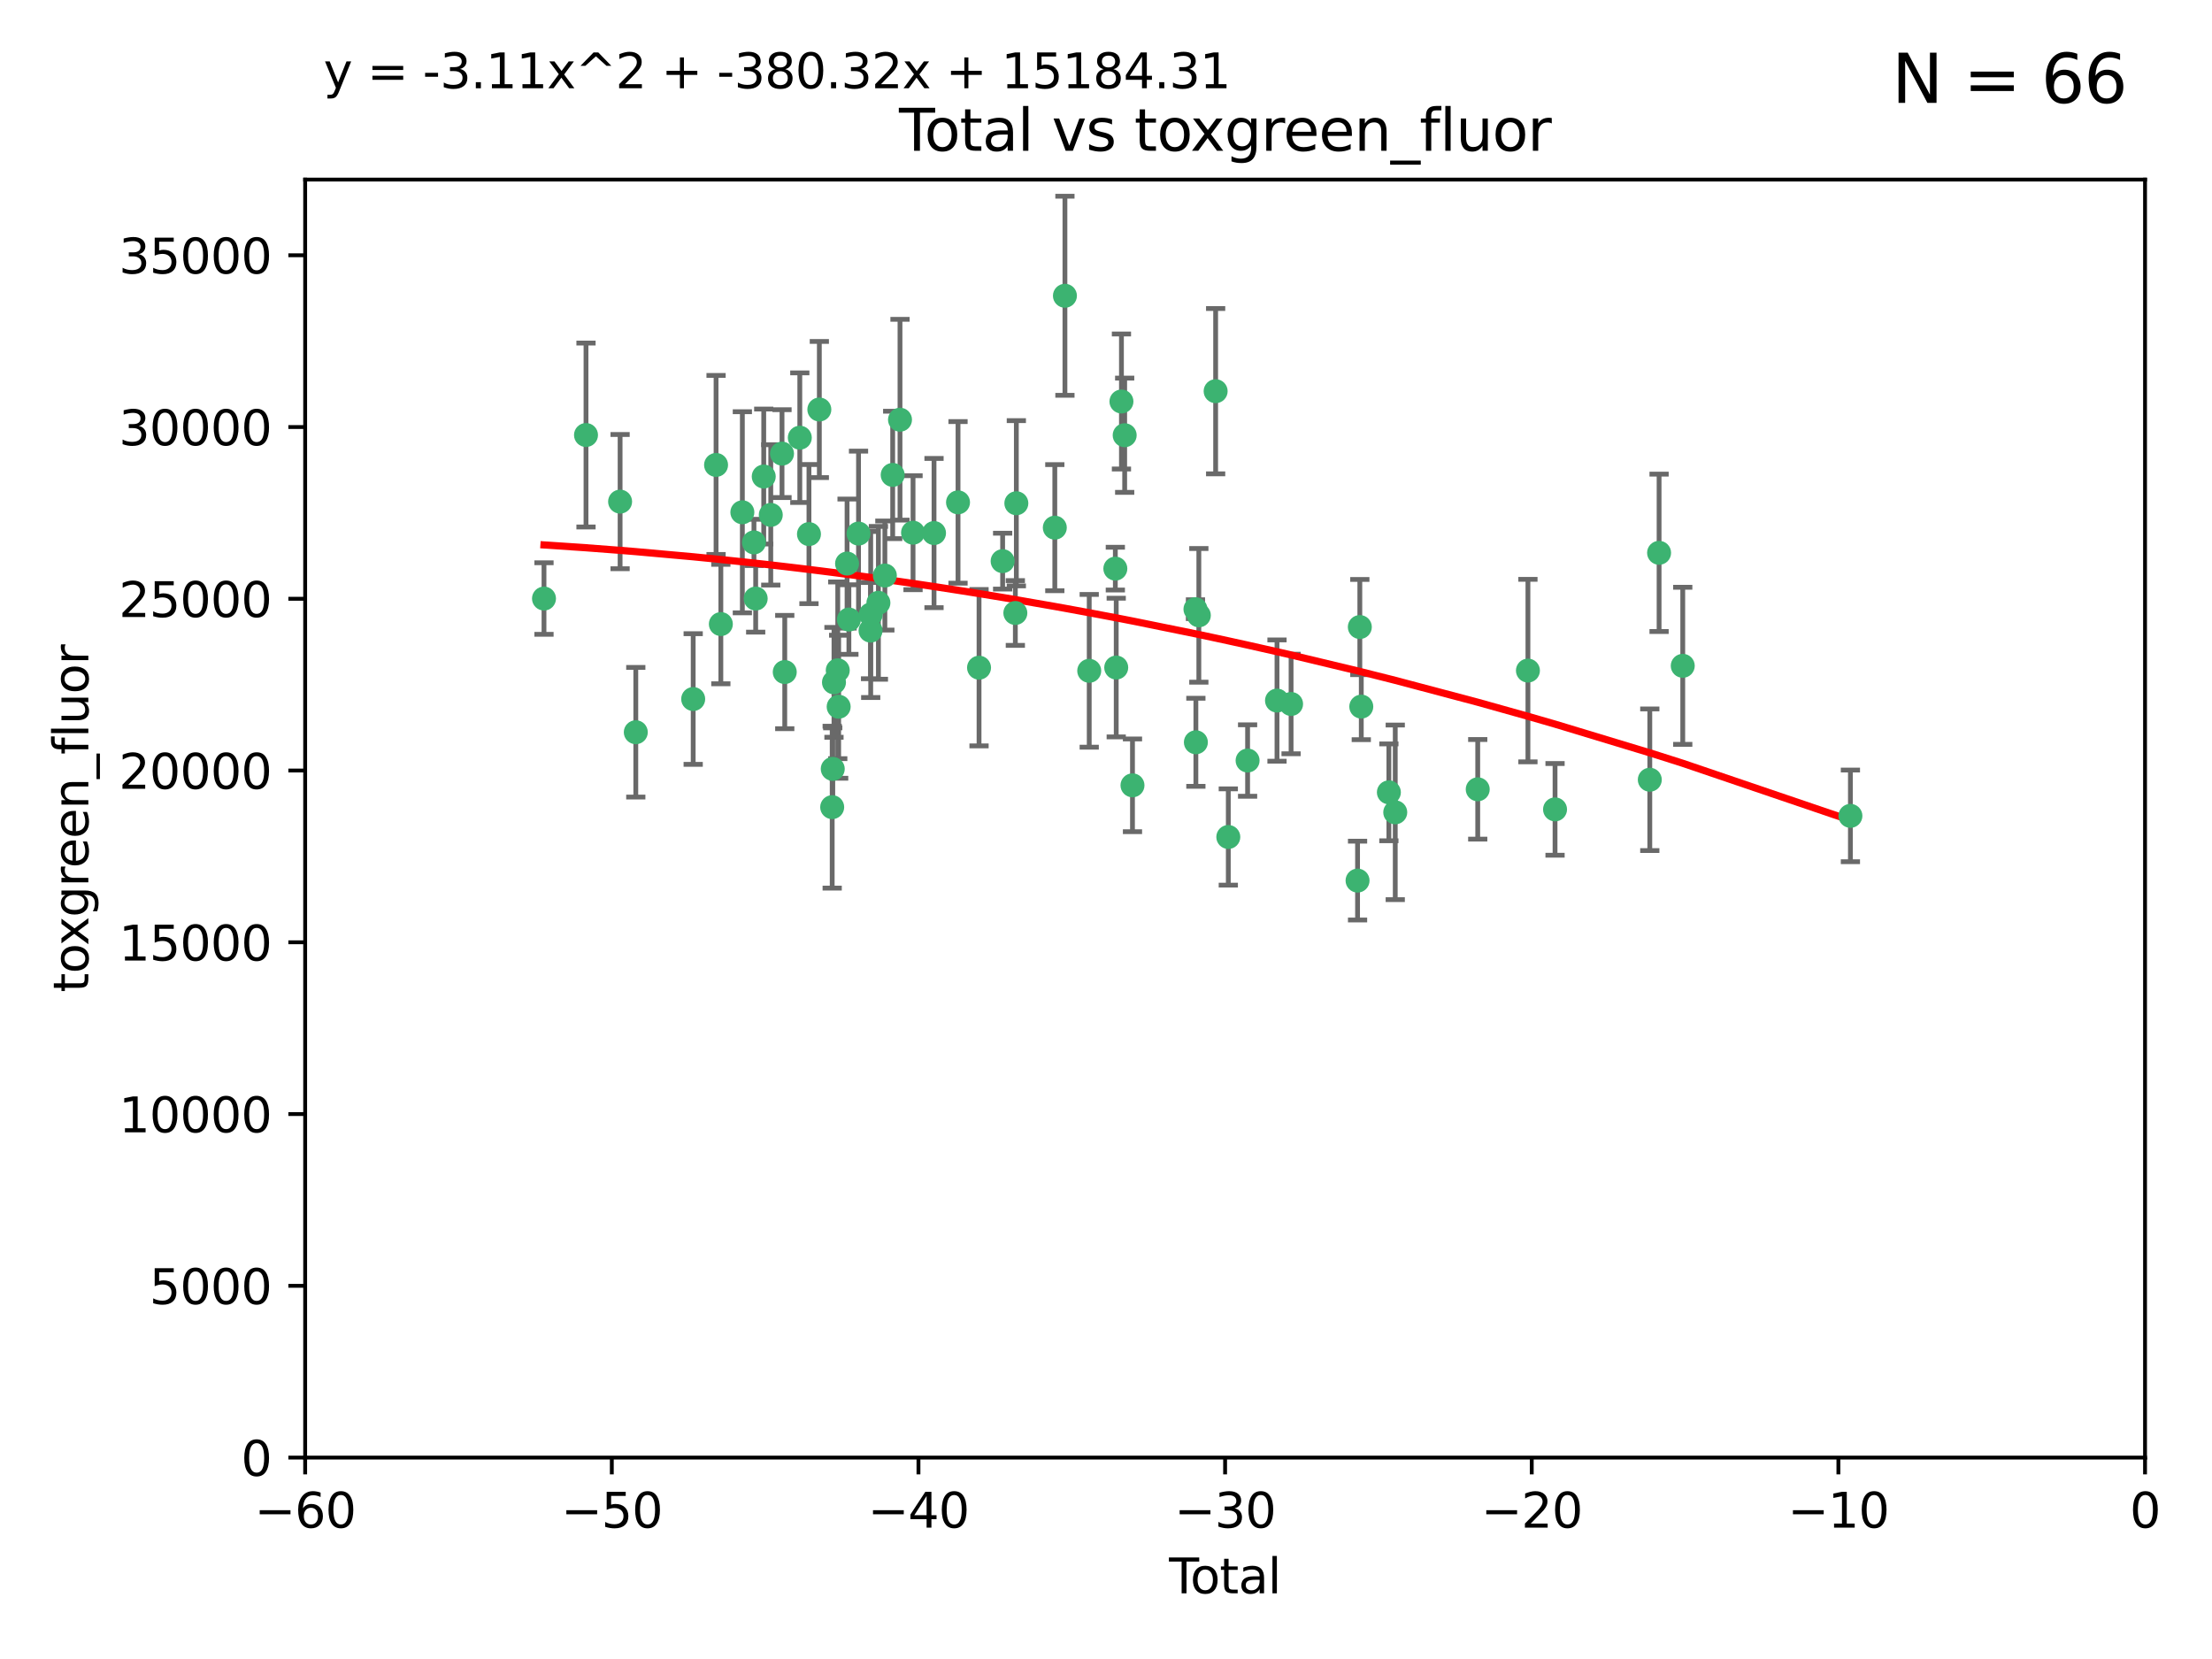<?xml version="1.0" encoding="utf-8" standalone="no"?>
<!DOCTYPE svg PUBLIC "-//W3C//DTD SVG 1.1//EN"
  "http://www.w3.org/Graphics/SVG/1.1/DTD/svg11.dtd">
<svg xmlns:xlink="http://www.w3.org/1999/xlink" width="460.8pt" height="345.6pt" viewBox="0 0 460.8 345.6" xmlns="http://www.w3.org/2000/svg" version="1.1">
 <defs>
  <style type="text/css">*{stroke-linejoin: round; stroke-linecap: butt}</style>
 </defs>
 <g id="figure_1">
  <g id="patch_1">
   <path d="M 0 345.6 
L 460.8 345.6 
L 460.8 0 
L 0 0 
z
" style="fill: #ffffff"/>
  </g>
  <g id="axes_1">
   <g id="patch_2">
    <path d="M 63.571 303.64 
L 446.85 303.64 
L 446.85 37.411 
L 63.571 37.411 
z
" style="fill: #ffffff"/>
   </g>
   <g id="PathCollection_1">
    <defs>
     <path id="m979ea0a161" d="M 0 1.118 
C 0.297 1.118 0.581 1 0.791 0.791 
C 1 0.581 1.118 0.297 1.118 0 
C 1.118 -0.297 1 -0.581 0.791 -0.791 
C 0.581 -1 0.297 -1.118 0 -1.118 
C -0.297 -1.118 -0.581 -1 -0.791 -0.791 
C -1 -0.581 -1.118 -0.297 -1.118 0 
C -1.118 0.297 -1 0.581 -0.791 0.791 
C -0.581 1 -0.297 1.118 0 1.118 
z
" style="stroke: #3cb371"/>
    </defs>
    <g clip-path="url(#p9a77b4722b)">
     <use xlink:href="#m979ea0a161" x="113.324" y="124.69" style="fill: #3cb371; stroke: #3cb371"/>
     <use xlink:href="#m979ea0a161" x="122.075" y="90.623" style="fill: #3cb371; stroke: #3cb371"/>
     <use xlink:href="#m979ea0a161" x="129.178" y="104.496" style="fill: #3cb371; stroke: #3cb371"/>
     <use xlink:href="#m979ea0a161" x="132.448" y="152.536" style="fill: #3cb371; stroke: #3cb371"/>
     <use xlink:href="#m979ea0a161" x="144.404" y="145.62" style="fill: #3cb371; stroke: #3cb371"/>
     <use xlink:href="#m979ea0a161" x="149.169" y="96.857" style="fill: #3cb371; stroke: #3cb371"/>
     <use xlink:href="#m979ea0a161" x="150.166" y="130.005" style="fill: #3cb371; stroke: #3cb371"/>
     <use xlink:href="#m979ea0a161" x="154.646" y="106.718" style="fill: #3cb371; stroke: #3cb371"/>
     <use xlink:href="#m979ea0a161" x="157.063" y="112.994" style="fill: #3cb371; stroke: #3cb371"/>
     <use xlink:href="#m979ea0a161" x="157.422" y="124.689" style="fill: #3cb371; stroke: #3cb371"/>
     <use xlink:href="#m979ea0a161" x="159.1" y="99.267" style="fill: #3cb371; stroke: #3cb371"/>
     <use xlink:href="#m979ea0a161" x="160.565" y="107.264" style="fill: #3cb371; stroke: #3cb371"/>
     <use xlink:href="#m979ea0a161" x="162.908" y="94.5" style="fill: #3cb371; stroke: #3cb371"/>
     <use xlink:href="#m979ea0a161" x="163.479" y="139.999" style="fill: #3cb371; stroke: #3cb371"/>
     <use xlink:href="#m979ea0a161" x="166.614" y="91.178" style="fill: #3cb371; stroke: #3cb371"/>
     <use xlink:href="#m979ea0a161" x="168.522" y="111.261" style="fill: #3cb371; stroke: #3cb371"/>
     <use xlink:href="#m979ea0a161" x="170.683" y="85.309" style="fill: #3cb371; stroke: #3cb371"/>
     <use xlink:href="#m979ea0a161" x="173.36" y="168.143" style="fill: #3cb371; stroke: #3cb371"/>
     <use xlink:href="#m979ea0a161" x="173.478" y="160.173" style="fill: #3cb371; stroke: #3cb371"/>
     <use xlink:href="#m979ea0a161" x="173.733" y="142.145" style="fill: #3cb371; stroke: #3cb371"/>
     <use xlink:href="#m979ea0a161" x="174.52" y="139.64" style="fill: #3cb371; stroke: #3cb371"/>
     <use xlink:href="#m979ea0a161" x="174.71" y="147.225" style="fill: #3cb371; stroke: #3cb371"/>
     <use xlink:href="#m979ea0a161" x="176.46" y="117.402" style="fill: #3cb371; stroke: #3cb371"/>
     <use xlink:href="#m979ea0a161" x="176.84" y="129.063" style="fill: #3cb371; stroke: #3cb371"/>
     <use xlink:href="#m979ea0a161" x="178.846" y="111.157" style="fill: #3cb371; stroke: #3cb371"/>
     <use xlink:href="#m979ea0a161" x="181.35" y="131.368" style="fill: #3cb371; stroke: #3cb371"/>
     <use xlink:href="#m979ea0a161" x="181.385" y="128.013" style="fill: #3cb371; stroke: #3cb371"/>
     <use xlink:href="#m979ea0a161" x="182.989" y="125.579" style="fill: #3cb371; stroke: #3cb371"/>
     <use xlink:href="#m979ea0a161" x="184.332" y="119.895" style="fill: #3cb371; stroke: #3cb371"/>
     <use xlink:href="#m979ea0a161" x="185.963" y="98.934" style="fill: #3cb371; stroke: #3cb371"/>
     <use xlink:href="#m979ea0a161" x="187.487" y="87.434" style="fill: #3cb371; stroke: #3cb371"/>
     <use xlink:href="#m979ea0a161" x="190.203" y="110.968" style="fill: #3cb371; stroke: #3cb371"/>
     <use xlink:href="#m979ea0a161" x="194.574" y="111.045" style="fill: #3cb371; stroke: #3cb371"/>
     <use xlink:href="#m979ea0a161" x="199.574" y="104.651" style="fill: #3cb371; stroke: #3cb371"/>
     <use xlink:href="#m979ea0a161" x="203.952" y="139.091" style="fill: #3cb371; stroke: #3cb371"/>
     <use xlink:href="#m979ea0a161" x="208.867" y="116.895" style="fill: #3cb371; stroke: #3cb371"/>
     <use xlink:href="#m979ea0a161" x="211.515" y="127.696" style="fill: #3cb371; stroke: #3cb371"/>
     <use xlink:href="#m979ea0a161" x="211.723" y="104.837" style="fill: #3cb371; stroke: #3cb371"/>
     <use xlink:href="#m979ea0a161" x="219.736" y="109.922" style="fill: #3cb371; stroke: #3cb371"/>
     <use xlink:href="#m979ea0a161" x="221.844" y="61.614" style="fill: #3cb371; stroke: #3cb371"/>
     <use xlink:href="#m979ea0a161" x="226.906" y="139.744" style="fill: #3cb371; stroke: #3cb371"/>
     <use xlink:href="#m979ea0a161" x="232.345" y="118.457" style="fill: #3cb371; stroke: #3cb371"/>
     <use xlink:href="#m979ea0a161" x="232.53" y="139.063" style="fill: #3cb371; stroke: #3cb371"/>
     <use xlink:href="#m979ea0a161" x="233.617" y="83.639" style="fill: #3cb371; stroke: #3cb371"/>
     <use xlink:href="#m979ea0a161" x="234.291" y="90.667" style="fill: #3cb371; stroke: #3cb371"/>
     <use xlink:href="#m979ea0a161" x="235.917" y="163.599" style="fill: #3cb371; stroke: #3cb371"/>
     <use xlink:href="#m979ea0a161" x="249.037" y="126.902" style="fill: #3cb371; stroke: #3cb371"/>
     <use xlink:href="#m979ea0a161" x="249.123" y="154.63" style="fill: #3cb371; stroke: #3cb371"/>
     <use xlink:href="#m979ea0a161" x="249.741" y="128.187" style="fill: #3cb371; stroke: #3cb371"/>
     <use xlink:href="#m979ea0a161" x="253.24" y="81.492" style="fill: #3cb371; stroke: #3cb371"/>
     <use xlink:href="#m979ea0a161" x="255.878" y="174.36" style="fill: #3cb371; stroke: #3cb371"/>
     <use xlink:href="#m979ea0a161" x="259.897" y="158.432" style="fill: #3cb371; stroke: #3cb371"/>
     <use xlink:href="#m979ea0a161" x="266.022" y="145.94" style="fill: #3cb371; stroke: #3cb371"/>
     <use xlink:href="#m979ea0a161" x="268.956" y="146.651" style="fill: #3cb371; stroke: #3cb371"/>
     <use xlink:href="#m979ea0a161" x="282.804" y="183.443" style="fill: #3cb371; stroke: #3cb371"/>
     <use xlink:href="#m979ea0a161" x="283.277" y="130.623" style="fill: #3cb371; stroke: #3cb371"/>
     <use xlink:href="#m979ea0a161" x="283.58" y="147.201" style="fill: #3cb371; stroke: #3cb371"/>
     <use xlink:href="#m979ea0a161" x="289.329" y="165.057" style="fill: #3cb371; stroke: #3cb371"/>
     <use xlink:href="#m979ea0a161" x="290.656" y="169.223" style="fill: #3cb371; stroke: #3cb371"/>
     <use xlink:href="#m979ea0a161" x="307.838" y="164.427" style="fill: #3cb371; stroke: #3cb371"/>
     <use xlink:href="#m979ea0a161" x="318.296" y="139.694" style="fill: #3cb371; stroke: #3cb371"/>
     <use xlink:href="#m979ea0a161" x="323.943" y="168.609" style="fill: #3cb371; stroke: #3cb371"/>
     <use xlink:href="#m979ea0a161" x="343.683" y="162.431" style="fill: #3cb371; stroke: #3cb371"/>
     <use xlink:href="#m979ea0a161" x="345.618" y="115.163" style="fill: #3cb371; stroke: #3cb371"/>
     <use xlink:href="#m979ea0a161" x="350.548" y="138.702" style="fill: #3cb371; stroke: #3cb371"/>
     <use xlink:href="#m979ea0a161" x="385.474" y="169.96" style="fill: #3cb371; stroke: #3cb371"/>
    </g>
   </g>
   <g id="matplotlib.axis_1">
    <g id="xtick_1">
     <g id="line2d_1">
      <defs>
       <path id="m79521dcfcf" d="M 0 0 
L 0 3.5 
" style="stroke: #000000; stroke-width: 0.8"/>
      </defs>
      <g>
       <use xlink:href="#m79521dcfcf" x="63.571" y="303.64" style="stroke: #000000; stroke-width: 0.8"/>
      </g>
     </g>
     <g id="text_1">
      <!-- −60 -->
      <g transform="translate(53.019 318.238)scale(0.1 -0.1)">
       <defs>
        <path id="DejaVuSans-2212" d="M 678 2272 
L 4684 2272 
L 4684 1741 
L 678 1741 
L 678 2272 
z
" transform="scale(0.016)"/>
        <path id="DejaVuSans-36" d="M 2113 2584 
Q 1688 2584 1439 2293 
Q 1191 2003 1191 1497 
Q 1191 994 1439 701 
Q 1688 409 2113 409 
Q 2538 409 2786 701 
Q 3034 994 3034 1497 
Q 3034 2003 2786 2293 
Q 2538 2584 2113 2584 
z
M 3366 4563 
L 3366 3988 
Q 3128 4100 2886 4159 
Q 2644 4219 2406 4219 
Q 1781 4219 1451 3797 
Q 1122 3375 1075 2522 
Q 1259 2794 1537 2939 
Q 1816 3084 2150 3084 
Q 2853 3084 3261 2657 
Q 3669 2231 3669 1497 
Q 3669 778 3244 343 
Q 2819 -91 2113 -91 
Q 1303 -91 875 529 
Q 447 1150 447 2328 
Q 447 3434 972 4092 
Q 1497 4750 2381 4750 
Q 2619 4750 2861 4703 
Q 3103 4656 3366 4563 
z
" transform="scale(0.016)"/>
        <path id="DejaVuSans-30" d="M 2034 4250 
Q 1547 4250 1301 3770 
Q 1056 3291 1056 2328 
Q 1056 1369 1301 889 
Q 1547 409 2034 409 
Q 2525 409 2770 889 
Q 3016 1369 3016 2328 
Q 3016 3291 2770 3770 
Q 2525 4250 2034 4250 
z
M 2034 4750 
Q 2819 4750 3233 4129 
Q 3647 3509 3647 2328 
Q 3647 1150 3233 529 
Q 2819 -91 2034 -91 
Q 1250 -91 836 529 
Q 422 1150 422 2328 
Q 422 3509 836 4129 
Q 1250 4750 2034 4750 
z
" transform="scale(0.016)"/>
       </defs>
       <use xlink:href="#DejaVuSans-2212"/>
       <use xlink:href="#DejaVuSans-36" x="83.789"/>
       <use xlink:href="#DejaVuSans-30" x="147.412"/>
      </g>
     </g>
    </g>
    <g id="xtick_2">
     <g id="line2d_2">
      <g>
       <use xlink:href="#m79521dcfcf" x="127.451" y="303.64" style="stroke: #000000; stroke-width: 0.8"/>
      </g>
     </g>
     <g id="text_2">
      <!-- −50 -->
      <g transform="translate(116.899 318.238)scale(0.1 -0.1)">
       <defs>
        <path id="DejaVuSans-35" d="M 691 4666 
L 3169 4666 
L 3169 4134 
L 1269 4134 
L 1269 2991 
Q 1406 3038 1543 3061 
Q 1681 3084 1819 3084 
Q 2600 3084 3056 2656 
Q 3513 2228 3513 1497 
Q 3513 744 3044 326 
Q 2575 -91 1722 -91 
Q 1428 -91 1123 -41 
Q 819 9 494 109 
L 494 744 
Q 775 591 1075 516 
Q 1375 441 1709 441 
Q 2250 441 2565 725 
Q 2881 1009 2881 1497 
Q 2881 1984 2565 2268 
Q 2250 2553 1709 2553 
Q 1456 2553 1204 2497 
Q 953 2441 691 2322 
L 691 4666 
z
" transform="scale(0.016)"/>
       </defs>
       <use xlink:href="#DejaVuSans-2212"/>
       <use xlink:href="#DejaVuSans-35" x="83.789"/>
       <use xlink:href="#DejaVuSans-30" x="147.412"/>
      </g>
     </g>
    </g>
    <g id="xtick_3">
     <g id="line2d_3">
      <g>
       <use xlink:href="#m79521dcfcf" x="191.331" y="303.64" style="stroke: #000000; stroke-width: 0.8"/>
      </g>
     </g>
     <g id="text_3">
      <!-- −40 -->
      <g transform="translate(180.778 318.238)scale(0.1 -0.1)">
       <defs>
        <path id="DejaVuSans-34" d="M 2419 4116 
L 825 1625 
L 2419 1625 
L 2419 4116 
z
M 2253 4666 
L 3047 4666 
L 3047 1625 
L 3713 1625 
L 3713 1100 
L 3047 1100 
L 3047 0 
L 2419 0 
L 2419 1100 
L 313 1100 
L 313 1709 
L 2253 4666 
z
" transform="scale(0.016)"/>
       </defs>
       <use xlink:href="#DejaVuSans-2212"/>
       <use xlink:href="#DejaVuSans-34" x="83.789"/>
       <use xlink:href="#DejaVuSans-30" x="147.412"/>
      </g>
     </g>
    </g>
    <g id="xtick_4">
     <g id="line2d_4">
      <g>
       <use xlink:href="#m79521dcfcf" x="255.211" y="303.64" style="stroke: #000000; stroke-width: 0.8"/>
      </g>
     </g>
     <g id="text_4">
      <!-- −30 -->
      <g transform="translate(244.658 318.238)scale(0.1 -0.1)">
       <defs>
        <path id="DejaVuSans-33" d="M 2597 2516 
Q 3050 2419 3304 2112 
Q 3559 1806 3559 1356 
Q 3559 666 3084 287 
Q 2609 -91 1734 -91 
Q 1441 -91 1130 -33 
Q 819 25 488 141 
L 488 750 
Q 750 597 1062 519 
Q 1375 441 1716 441 
Q 2309 441 2620 675 
Q 2931 909 2931 1356 
Q 2931 1769 2642 2001 
Q 2353 2234 1838 2234 
L 1294 2234 
L 1294 2753 
L 1863 2753 
Q 2328 2753 2575 2939 
Q 2822 3125 2822 3475 
Q 2822 3834 2567 4026 
Q 2313 4219 1838 4219 
Q 1578 4219 1281 4162 
Q 984 4106 628 3988 
L 628 4550 
Q 988 4650 1302 4700 
Q 1616 4750 1894 4750 
Q 2613 4750 3031 4423 
Q 3450 4097 3450 3541 
Q 3450 3153 3228 2886 
Q 3006 2619 2597 2516 
z
" transform="scale(0.016)"/>
       </defs>
       <use xlink:href="#DejaVuSans-2212"/>
       <use xlink:href="#DejaVuSans-33" x="83.789"/>
       <use xlink:href="#DejaVuSans-30" x="147.412"/>
      </g>
     </g>
    </g>
    <g id="xtick_5">
     <g id="line2d_5">
      <g>
       <use xlink:href="#m79521dcfcf" x="319.09" y="303.64" style="stroke: #000000; stroke-width: 0.8"/>
      </g>
     </g>
     <g id="text_5">
      <!-- −20 -->
      <g transform="translate(308.538 318.238)scale(0.1 -0.1)">
       <defs>
        <path id="DejaVuSans-32" d="M 1228 531 
L 3431 531 
L 3431 0 
L 469 0 
L 469 531 
Q 828 903 1448 1529 
Q 2069 2156 2228 2338 
Q 2531 2678 2651 2914 
Q 2772 3150 2772 3378 
Q 2772 3750 2511 3984 
Q 2250 4219 1831 4219 
Q 1534 4219 1204 4116 
Q 875 4013 500 3803 
L 500 4441 
Q 881 4594 1212 4672 
Q 1544 4750 1819 4750 
Q 2544 4750 2975 4387 
Q 3406 4025 3406 3419 
Q 3406 3131 3298 2873 
Q 3191 2616 2906 2266 
Q 2828 2175 2409 1742 
Q 1991 1309 1228 531 
z
" transform="scale(0.016)"/>
       </defs>
       <use xlink:href="#DejaVuSans-2212"/>
       <use xlink:href="#DejaVuSans-32" x="83.789"/>
       <use xlink:href="#DejaVuSans-30" x="147.412"/>
      </g>
     </g>
    </g>
    <g id="xtick_6">
     <g id="line2d_6">
      <g>
       <use xlink:href="#m79521dcfcf" x="382.97" y="303.64" style="stroke: #000000; stroke-width: 0.8"/>
      </g>
     </g>
     <g id="text_6">
      <!-- −10 -->
      <g transform="translate(372.418 318.238)scale(0.1 -0.1)">
       <defs>
        <path id="DejaVuSans-31" d="M 794 531 
L 1825 531 
L 1825 4091 
L 703 3866 
L 703 4441 
L 1819 4666 
L 2450 4666 
L 2450 531 
L 3481 531 
L 3481 0 
L 794 0 
L 794 531 
z
" transform="scale(0.016)"/>
       </defs>
       <use xlink:href="#DejaVuSans-2212"/>
       <use xlink:href="#DejaVuSans-31" x="83.789"/>
       <use xlink:href="#DejaVuSans-30" x="147.412"/>
      </g>
     </g>
    </g>
    <g id="xtick_7">
     <g id="line2d_7">
      <g>
       <use xlink:href="#m79521dcfcf" x="446.85" y="303.64" style="stroke: #000000; stroke-width: 0.8"/>
      </g>
     </g>
     <g id="text_7">
      <!-- 0 -->
      <g transform="translate(443.669 318.238)scale(0.1 -0.1)">
       <use xlink:href="#DejaVuSans-30"/>
      </g>
     </g>
    </g>
    <g id="text_8">
     <!-- Total -->
     <g transform="translate(243.534 331.917)scale(0.1 -0.1)">
      <defs>
       <path id="DejaVuSans-54" d="M -19 4666 
L 3928 4666 
L 3928 4134 
L 2272 4134 
L 2272 0 
L 1638 0 
L 1638 4134 
L -19 4134 
L -19 4666 
z
" transform="scale(0.016)"/>
       <path id="DejaVuSans-6f" d="M 1959 3097 
Q 1497 3097 1228 2736 
Q 959 2375 959 1747 
Q 959 1119 1226 758 
Q 1494 397 1959 397 
Q 2419 397 2687 759 
Q 2956 1122 2956 1747 
Q 2956 2369 2687 2733 
Q 2419 3097 1959 3097 
z
M 1959 3584 
Q 2709 3584 3137 3096 
Q 3566 2609 3566 1747 
Q 3566 888 3137 398 
Q 2709 -91 1959 -91 
Q 1206 -91 779 398 
Q 353 888 353 1747 
Q 353 2609 779 3096 
Q 1206 3584 1959 3584 
z
" transform="scale(0.016)"/>
       <path id="DejaVuSans-74" d="M 1172 4494 
L 1172 3500 
L 2356 3500 
L 2356 3053 
L 1172 3053 
L 1172 1153 
Q 1172 725 1289 603 
Q 1406 481 1766 481 
L 2356 481 
L 2356 0 
L 1766 0 
Q 1100 0 847 248 
Q 594 497 594 1153 
L 594 3053 
L 172 3053 
L 172 3500 
L 594 3500 
L 594 4494 
L 1172 4494 
z
" transform="scale(0.016)"/>
       <path id="DejaVuSans-61" d="M 2194 1759 
Q 1497 1759 1228 1600 
Q 959 1441 959 1056 
Q 959 750 1161 570 
Q 1363 391 1709 391 
Q 2188 391 2477 730 
Q 2766 1069 2766 1631 
L 2766 1759 
L 2194 1759 
z
M 3341 1997 
L 3341 0 
L 2766 0 
L 2766 531 
Q 2569 213 2275 61 
Q 1981 -91 1556 -91 
Q 1019 -91 701 211 
Q 384 513 384 1019 
Q 384 1609 779 1909 
Q 1175 2209 1959 2209 
L 2766 2209 
L 2766 2266 
Q 2766 2663 2505 2880 
Q 2244 3097 1772 3097 
Q 1472 3097 1187 3025 
Q 903 2953 641 2809 
L 641 3341 
Q 956 3463 1253 3523 
Q 1550 3584 1831 3584 
Q 2591 3584 2966 3190 
Q 3341 2797 3341 1997 
z
" transform="scale(0.016)"/>
       <path id="DejaVuSans-6c" d="M 603 4863 
L 1178 4863 
L 1178 0 
L 603 0 
L 603 4863 
z
" transform="scale(0.016)"/>
      </defs>
      <use xlink:href="#DejaVuSans-54"/>
      <use xlink:href="#DejaVuSans-6f" x="44.084"/>
      <use xlink:href="#DejaVuSans-74" x="105.266"/>
      <use xlink:href="#DejaVuSans-61" x="144.475"/>
      <use xlink:href="#DejaVuSans-6c" x="205.754"/>
     </g>
    </g>
   </g>
   <g id="matplotlib.axis_2">
    <g id="ytick_1">
     <g id="line2d_8">
      <defs>
       <path id="m06b4ec2f7f" d="M 0 0 
L -3.5 0 
" style="stroke: #000000; stroke-width: 0.8"/>
      </defs>
      <g>
       <use xlink:href="#m06b4ec2f7f" x="63.571" y="303.64" style="stroke: #000000; stroke-width: 0.8"/>
      </g>
     </g>
     <g id="text_9">
      <!-- 0 -->
      <g transform="translate(50.209 307.439)scale(0.1 -0.1)">
       <use xlink:href="#DejaVuSans-30"/>
      </g>
     </g>
    </g>
    <g id="ytick_2">
     <g id="line2d_9">
      <g>
       <use xlink:href="#m06b4ec2f7f" x="63.571" y="267.859" style="stroke: #000000; stroke-width: 0.8"/>
      </g>
     </g>
     <g id="text_10">
      <!-- 5000 -->
      <g transform="translate(31.121 271.658)scale(0.1 -0.1)">
       <use xlink:href="#DejaVuSans-35"/>
       <use xlink:href="#DejaVuSans-30" x="63.623"/>
       <use xlink:href="#DejaVuSans-30" x="127.246"/>
       <use xlink:href="#DejaVuSans-30" x="190.869"/>
      </g>
     </g>
    </g>
    <g id="ytick_3">
     <g id="line2d_10">
      <g>
       <use xlink:href="#m06b4ec2f7f" x="63.571" y="232.078" style="stroke: #000000; stroke-width: 0.8"/>
      </g>
     </g>
     <g id="text_11">
      <!-- 10000 -->
      <g transform="translate(24.759 235.878)scale(0.1 -0.1)">
       <use xlink:href="#DejaVuSans-31"/>
       <use xlink:href="#DejaVuSans-30" x="63.623"/>
       <use xlink:href="#DejaVuSans-30" x="127.246"/>
       <use xlink:href="#DejaVuSans-30" x="190.869"/>
       <use xlink:href="#DejaVuSans-30" x="254.492"/>
      </g>
     </g>
    </g>
    <g id="ytick_4">
     <g id="line2d_11">
      <g>
       <use xlink:href="#m06b4ec2f7f" x="63.571" y="196.298" style="stroke: #000000; stroke-width: 0.8"/>
      </g>
     </g>
     <g id="text_12">
      <!-- 15000 -->
      <g transform="translate(24.759 200.097)scale(0.1 -0.1)">
       <use xlink:href="#DejaVuSans-31"/>
       <use xlink:href="#DejaVuSans-35" x="63.623"/>
       <use xlink:href="#DejaVuSans-30" x="127.246"/>
       <use xlink:href="#DejaVuSans-30" x="190.869"/>
       <use xlink:href="#DejaVuSans-30" x="254.492"/>
      </g>
     </g>
    </g>
    <g id="ytick_5">
     <g id="line2d_12">
      <g>
       <use xlink:href="#m06b4ec2f7f" x="63.571" y="160.517" style="stroke: #000000; stroke-width: 0.8"/>
      </g>
     </g>
     <g id="text_13">
      <!-- 20000 -->
      <g transform="translate(24.759 164.316)scale(0.1 -0.1)">
       <use xlink:href="#DejaVuSans-32"/>
       <use xlink:href="#DejaVuSans-30" x="63.623"/>
       <use xlink:href="#DejaVuSans-30" x="127.246"/>
       <use xlink:href="#DejaVuSans-30" x="190.869"/>
       <use xlink:href="#DejaVuSans-30" x="254.492"/>
      </g>
     </g>
    </g>
    <g id="ytick_6">
     <g id="line2d_13">
      <g>
       <use xlink:href="#m06b4ec2f7f" x="63.571" y="124.736" style="stroke: #000000; stroke-width: 0.8"/>
      </g>
     </g>
     <g id="text_14">
      <!-- 25000 -->
      <g transform="translate(24.759 128.535)scale(0.1 -0.1)">
       <use xlink:href="#DejaVuSans-32"/>
       <use xlink:href="#DejaVuSans-35" x="63.623"/>
       <use xlink:href="#DejaVuSans-30" x="127.246"/>
       <use xlink:href="#DejaVuSans-30" x="190.869"/>
       <use xlink:href="#DejaVuSans-30" x="254.492"/>
      </g>
     </g>
    </g>
    <g id="ytick_7">
     <g id="line2d_14">
      <g>
       <use xlink:href="#m06b4ec2f7f" x="63.571" y="88.955" style="stroke: #000000; stroke-width: 0.8"/>
      </g>
     </g>
     <g id="text_15">
      <!-- 30000 -->
      <g transform="translate(24.759 92.754)scale(0.1 -0.1)">
       <use xlink:href="#DejaVuSans-33"/>
       <use xlink:href="#DejaVuSans-30" x="63.623"/>
       <use xlink:href="#DejaVuSans-30" x="127.246"/>
       <use xlink:href="#DejaVuSans-30" x="190.869"/>
       <use xlink:href="#DejaVuSans-30" x="254.492"/>
      </g>
     </g>
    </g>
    <g id="ytick_8">
     <g id="line2d_15">
      <g>
       <use xlink:href="#m06b4ec2f7f" x="63.571" y="53.174" style="stroke: #000000; stroke-width: 0.8"/>
      </g>
     </g>
     <g id="text_16">
      <!-- 35000 -->
      <g transform="translate(24.759 56.974)scale(0.1 -0.1)">
       <use xlink:href="#DejaVuSans-33"/>
       <use xlink:href="#DejaVuSans-35" x="63.623"/>
       <use xlink:href="#DejaVuSans-30" x="127.246"/>
       <use xlink:href="#DejaVuSans-30" x="190.869"/>
       <use xlink:href="#DejaVuSans-30" x="254.492"/>
      </g>
     </g>
    </g>
    <g id="text_17">
     <!-- toxgreen_fluor -->
     <g transform="translate(18.401 206.72)rotate(-90)scale(0.1 -0.1)">
      <defs>
       <path id="DejaVuSans-78" d="M 3513 3500 
L 2247 1797 
L 3578 0 
L 2900 0 
L 1881 1375 
L 863 0 
L 184 0 
L 1544 1831 
L 300 3500 
L 978 3500 
L 1906 2253 
L 2834 3500 
L 3513 3500 
z
" transform="scale(0.016)"/>
       <path id="DejaVuSans-67" d="M 2906 1791 
Q 2906 2416 2648 2759 
Q 2391 3103 1925 3103 
Q 1463 3103 1205 2759 
Q 947 2416 947 1791 
Q 947 1169 1205 825 
Q 1463 481 1925 481 
Q 2391 481 2648 825 
Q 2906 1169 2906 1791 
z
M 3481 434 
Q 3481 -459 3084 -895 
Q 2688 -1331 1869 -1331 
Q 1566 -1331 1297 -1286 
Q 1028 -1241 775 -1147 
L 775 -588 
Q 1028 -725 1275 -790 
Q 1522 -856 1778 -856 
Q 2344 -856 2625 -561 
Q 2906 -266 2906 331 
L 2906 616 
Q 2728 306 2450 153 
Q 2172 0 1784 0 
Q 1141 0 747 490 
Q 353 981 353 1791 
Q 353 2603 747 3093 
Q 1141 3584 1784 3584 
Q 2172 3584 2450 3431 
Q 2728 3278 2906 2969 
L 2906 3500 
L 3481 3500 
L 3481 434 
z
" transform="scale(0.016)"/>
       <path id="DejaVuSans-72" d="M 2631 2963 
Q 2534 3019 2420 3045 
Q 2306 3072 2169 3072 
Q 1681 3072 1420 2755 
Q 1159 2438 1159 1844 
L 1159 0 
L 581 0 
L 581 3500 
L 1159 3500 
L 1159 2956 
Q 1341 3275 1631 3429 
Q 1922 3584 2338 3584 
Q 2397 3584 2469 3576 
Q 2541 3569 2628 3553 
L 2631 2963 
z
" transform="scale(0.016)"/>
       <path id="DejaVuSans-65" d="M 3597 1894 
L 3597 1613 
L 953 1613 
Q 991 1019 1311 708 
Q 1631 397 2203 397 
Q 2534 397 2845 478 
Q 3156 559 3463 722 
L 3463 178 
Q 3153 47 2828 -22 
Q 2503 -91 2169 -91 
Q 1331 -91 842 396 
Q 353 884 353 1716 
Q 353 2575 817 3079 
Q 1281 3584 2069 3584 
Q 2775 3584 3186 3129 
Q 3597 2675 3597 1894 
z
M 3022 2063 
Q 3016 2534 2758 2815 
Q 2500 3097 2075 3097 
Q 1594 3097 1305 2825 
Q 1016 2553 972 2059 
L 3022 2063 
z
" transform="scale(0.016)"/>
       <path id="DejaVuSans-6e" d="M 3513 2113 
L 3513 0 
L 2938 0 
L 2938 2094 
Q 2938 2591 2744 2837 
Q 2550 3084 2163 3084 
Q 1697 3084 1428 2787 
Q 1159 2491 1159 1978 
L 1159 0 
L 581 0 
L 581 3500 
L 1159 3500 
L 1159 2956 
Q 1366 3272 1645 3428 
Q 1925 3584 2291 3584 
Q 2894 3584 3203 3211 
Q 3513 2838 3513 2113 
z
" transform="scale(0.016)"/>
       <path id="DejaVuSans-5f" d="M 3263 -1063 
L 3263 -1509 
L -63 -1509 
L -63 -1063 
L 3263 -1063 
z
" transform="scale(0.016)"/>
       <path id="DejaVuSans-66" d="M 2375 4863 
L 2375 4384 
L 1825 4384 
Q 1516 4384 1395 4259 
Q 1275 4134 1275 3809 
L 1275 3500 
L 2222 3500 
L 2222 3053 
L 1275 3053 
L 1275 0 
L 697 0 
L 697 3053 
L 147 3053 
L 147 3500 
L 697 3500 
L 697 3744 
Q 697 4328 969 4595 
Q 1241 4863 1831 4863 
L 2375 4863 
z
" transform="scale(0.016)"/>
       <path id="DejaVuSans-75" d="M 544 1381 
L 544 3500 
L 1119 3500 
L 1119 1403 
Q 1119 906 1312 657 
Q 1506 409 1894 409 
Q 2359 409 2629 706 
Q 2900 1003 2900 1516 
L 2900 3500 
L 3475 3500 
L 3475 0 
L 2900 0 
L 2900 538 
Q 2691 219 2414 64 
Q 2138 -91 1772 -91 
Q 1169 -91 856 284 
Q 544 659 544 1381 
z
M 1991 3584 
L 1991 3584 
z
" transform="scale(0.016)"/>
      </defs>
      <use xlink:href="#DejaVuSans-74"/>
      <use xlink:href="#DejaVuSans-6f" x="39.209"/>
      <use xlink:href="#DejaVuSans-78" x="97.266"/>
      <use xlink:href="#DejaVuSans-67" x="156.445"/>
      <use xlink:href="#DejaVuSans-72" x="219.922"/>
      <use xlink:href="#DejaVuSans-65" x="258.785"/>
      <use xlink:href="#DejaVuSans-65" x="320.309"/>
      <use xlink:href="#DejaVuSans-6e" x="381.832"/>
      <use xlink:href="#DejaVuSans-5f" x="445.211"/>
      <use xlink:href="#DejaVuSans-66" x="495.211"/>
      <use xlink:href="#DejaVuSans-6c" x="530.416"/>
      <use xlink:href="#DejaVuSans-75" x="558.199"/>
      <use xlink:href="#DejaVuSans-6f" x="621.578"/>
      <use xlink:href="#DejaVuSans-72" x="682.76"/>
     </g>
    </g>
   </g>
   <g id="LineCollection_1">
    <path d="M 113.324 132.143 
L 113.324 117.237 
" clip-path="url(#p9a77b4722b)" style="fill: none; stroke: #696969"/>
    <path d="M 122.075 109.781 
L 122.075 71.466 
" clip-path="url(#p9a77b4722b)" style="fill: none; stroke: #696969"/>
    <path d="M 129.178 118.477 
L 129.178 90.515 
" clip-path="url(#p9a77b4722b)" style="fill: none; stroke: #696969"/>
    <path d="M 132.448 166.039 
L 132.448 139.033 
" clip-path="url(#p9a77b4722b)" style="fill: none; stroke: #696969"/>
    <path d="M 144.404 159.229 
L 144.404 132.011 
" clip-path="url(#p9a77b4722b)" style="fill: none; stroke: #696969"/>
    <path d="M 149.169 115.505 
L 149.169 78.209 
" clip-path="url(#p9a77b4722b)" style="fill: none; stroke: #696969"/>
    <path d="M 150.166 142.442 
L 150.166 117.567 
" clip-path="url(#p9a77b4722b)" style="fill: none; stroke: #696969"/>
    <path d="M 154.646 127.664 
L 154.646 85.772 
" clip-path="url(#p9a77b4722b)" style="fill: none; stroke: #696969"/>
    <path d="M 157.063 117.812 
L 157.063 108.176 
" clip-path="url(#p9a77b4722b)" style="fill: none; stroke: #696969"/>
    <path d="M 157.422 131.683 
L 157.422 117.696 
" clip-path="url(#p9a77b4722b)" style="fill: none; stroke: #696969"/>
    <path d="M 159.1 113.322 
L 159.1 85.213 
" clip-path="url(#p9a77b4722b)" style="fill: none; stroke: #696969"/>
    <path d="M 160.565 121.88 
L 160.565 92.647 
" clip-path="url(#p9a77b4722b)" style="fill: none; stroke: #696969"/>
    <path d="M 162.908 103.651 
L 162.908 85.348 
" clip-path="url(#p9a77b4722b)" style="fill: none; stroke: #696969"/>
    <path d="M 163.479 151.798 
L 163.479 128.2 
" clip-path="url(#p9a77b4722b)" style="fill: none; stroke: #696969"/>
    <path d="M 166.614 104.675 
L 166.614 77.682 
" clip-path="url(#p9a77b4722b)" style="fill: none; stroke: #696969"/>
    <path d="M 168.522 125.753 
L 168.522 96.768 
" clip-path="url(#p9a77b4722b)" style="fill: none; stroke: #696969"/>
    <path d="M 170.683 99.491 
L 170.683 71.128 
" clip-path="url(#p9a77b4722b)" style="fill: none; stroke: #696969"/>
    <path d="M 173.36 185.006 
L 173.36 151.281 
" clip-path="url(#p9a77b4722b)" style="fill: none; stroke: #696969"/>
    <path d="M 173.478 168.723 
L 173.478 151.623 
" clip-path="url(#p9a77b4722b)" style="fill: none; stroke: #696969"/>
    <path d="M 173.733 153.587 
L 173.733 130.704 
" clip-path="url(#p9a77b4722b)" style="fill: none; stroke: #696969"/>
    <path d="M 174.52 158.046 
L 174.52 121.234 
" clip-path="url(#p9a77b4722b)" style="fill: none; stroke: #696969"/>
    <path d="M 174.71 162.121 
L 174.71 132.33 
" clip-path="url(#p9a77b4722b)" style="fill: none; stroke: #696969"/>
    <path d="M 176.46 130.841 
L 176.46 103.963 
" clip-path="url(#p9a77b4722b)" style="fill: none; stroke: #696969"/>
    <path d="M 176.84 136.31 
L 176.84 121.816 
" clip-path="url(#p9a77b4722b)" style="fill: none; stroke: #696969"/>
    <path d="M 178.846 128.336 
L 178.846 93.979 
" clip-path="url(#p9a77b4722b)" style="fill: none; stroke: #696969"/>
    <path d="M 181.35 141.39 
L 181.35 121.347 
" clip-path="url(#p9a77b4722b)" style="fill: none; stroke: #696969"/>
    <path d="M 181.385 145.305 
L 181.385 110.721 
" clip-path="url(#p9a77b4722b)" style="fill: none; stroke: #696969"/>
    <path d="M 182.989 141.497 
L 182.989 109.662 
" clip-path="url(#p9a77b4722b)" style="fill: none; stroke: #696969"/>
    <path d="M 184.332 131.252 
L 184.332 108.538 
" clip-path="url(#p9a77b4722b)" style="fill: none; stroke: #696969"/>
    <path d="M 185.963 112.206 
L 185.963 85.663 
" clip-path="url(#p9a77b4722b)" style="fill: none; stroke: #696969"/>
    <path d="M 187.487 108.351 
L 187.487 66.517 
" clip-path="url(#p9a77b4722b)" style="fill: none; stroke: #696969"/>
    <path d="M 190.203 122.844 
L 190.203 99.093 
" clip-path="url(#p9a77b4722b)" style="fill: none; stroke: #696969"/>
    <path d="M 194.574 126.588 
L 194.574 95.502 
" clip-path="url(#p9a77b4722b)" style="fill: none; stroke: #696969"/>
    <path d="M 199.574 121.481 
L 199.574 87.821 
" clip-path="url(#p9a77b4722b)" style="fill: none; stroke: #696969"/>
    <path d="M 203.952 155.38 
L 203.952 122.802 
" clip-path="url(#p9a77b4722b)" style="fill: none; stroke: #696969"/>
    <path d="M 208.867 122.714 
L 208.867 111.075 
" clip-path="url(#p9a77b4722b)" style="fill: none; stroke: #696969"/>
    <path d="M 211.515 134.441 
L 211.515 120.951 
" clip-path="url(#p9a77b4722b)" style="fill: none; stroke: #696969"/>
    <path d="M 211.723 122.048 
L 211.723 87.626 
" clip-path="url(#p9a77b4722b)" style="fill: none; stroke: #696969"/>
    <path d="M 219.736 123.06 
L 219.736 96.783 
" clip-path="url(#p9a77b4722b)" style="fill: none; stroke: #696969"/>
    <path d="M 221.844 82.348 
L 221.844 40.879 
" clip-path="url(#p9a77b4722b)" style="fill: none; stroke: #696969"/>
    <path d="M 226.906 155.653 
L 226.906 123.835 
" clip-path="url(#p9a77b4722b)" style="fill: none; stroke: #696969"/>
    <path d="M 232.345 122.912 
L 232.345 114.001 
" clip-path="url(#p9a77b4722b)" style="fill: none; stroke: #696969"/>
    <path d="M 232.53 153.504 
L 232.53 124.622 
" clip-path="url(#p9a77b4722b)" style="fill: none; stroke: #696969"/>
    <path d="M 233.617 97.702 
L 233.617 69.575 
" clip-path="url(#p9a77b4722b)" style="fill: none; stroke: #696969"/>
    <path d="M 234.291 102.568 
L 234.291 78.767 
" clip-path="url(#p9a77b4722b)" style="fill: none; stroke: #696969"/>
    <path d="M 235.917 173.255 
L 235.917 153.942 
" clip-path="url(#p9a77b4722b)" style="fill: none; stroke: #696969"/>
    <path d="M 249.037 128.865 
L 249.037 124.939 
" clip-path="url(#p9a77b4722b)" style="fill: none; stroke: #696969"/>
    <path d="M 249.123 163.803 
L 249.123 145.457 
" clip-path="url(#p9a77b4722b)" style="fill: none; stroke: #696969"/>
    <path d="M 249.741 142.109 
L 249.741 114.265 
" clip-path="url(#p9a77b4722b)" style="fill: none; stroke: #696969"/>
    <path d="M 253.24 98.71 
L 253.24 64.274 
" clip-path="url(#p9a77b4722b)" style="fill: none; stroke: #696969"/>
    <path d="M 255.878 184.389 
L 255.878 164.331 
" clip-path="url(#p9a77b4722b)" style="fill: none; stroke: #696969"/>
    <path d="M 259.897 165.874 
L 259.897 150.99 
" clip-path="url(#p9a77b4722b)" style="fill: none; stroke: #696969"/>
    <path d="M 266.022 158.572 
L 266.022 133.308 
" clip-path="url(#p9a77b4722b)" style="fill: none; stroke: #696969"/>
    <path d="M 268.956 157.023 
L 268.956 136.279 
" clip-path="url(#p9a77b4722b)" style="fill: none; stroke: #696969"/>
    <path d="M 282.804 191.653 
L 282.804 175.233 
" clip-path="url(#p9a77b4722b)" style="fill: none; stroke: #696969"/>
    <path d="M 283.277 140.536 
L 283.277 120.711 
" clip-path="url(#p9a77b4722b)" style="fill: none; stroke: #696969"/>
    <path d="M 283.58 154.089 
L 283.58 140.313 
" clip-path="url(#p9a77b4722b)" style="fill: none; stroke: #696969"/>
    <path d="M 289.329 175.144 
L 289.329 154.97 
" clip-path="url(#p9a77b4722b)" style="fill: none; stroke: #696969"/>
    <path d="M 290.656 187.407 
L 290.656 151.039 
" clip-path="url(#p9a77b4722b)" style="fill: none; stroke: #696969"/>
    <path d="M 307.838 174.8 
L 307.838 154.054 
" clip-path="url(#p9a77b4722b)" style="fill: none; stroke: #696969"/>
    <path d="M 318.296 158.704 
L 318.296 120.683 
" clip-path="url(#p9a77b4722b)" style="fill: none; stroke: #696969"/>
    <path d="M 323.943 178.161 
L 323.943 159.056 
" clip-path="url(#p9a77b4722b)" style="fill: none; stroke: #696969"/>
    <path d="M 343.683 177.183 
L 343.683 147.679 
" clip-path="url(#p9a77b4722b)" style="fill: none; stroke: #696969"/>
    <path d="M 345.618 131.554 
L 345.618 98.772 
" clip-path="url(#p9a77b4722b)" style="fill: none; stroke: #696969"/>
    <path d="M 350.548 155.064 
L 350.548 122.34 
" clip-path="url(#p9a77b4722b)" style="fill: none; stroke: #696969"/>
    <path d="M 385.474 179.51 
L 385.474 160.41 
" clip-path="url(#p9a77b4722b)" style="fill: none; stroke: #696969"/>
   </g>
   <g id="line2d_16">
    <defs>
     <path id="m50eb339078" d="M 2 0 
L -2 -0 
" style="stroke: #696969"/>
    </defs>
    <g clip-path="url(#p9a77b4722b)">
     <use xlink:href="#m50eb339078" x="113.324" y="132.143" style="fill: #696969; stroke: #696969"/>
     <use xlink:href="#m50eb339078" x="122.075" y="109.781" style="fill: #696969; stroke: #696969"/>
     <use xlink:href="#m50eb339078" x="129.178" y="118.477" style="fill: #696969; stroke: #696969"/>
     <use xlink:href="#m50eb339078" x="132.448" y="166.039" style="fill: #696969; stroke: #696969"/>
     <use xlink:href="#m50eb339078" x="144.404" y="159.229" style="fill: #696969; stroke: #696969"/>
     <use xlink:href="#m50eb339078" x="149.169" y="115.505" style="fill: #696969; stroke: #696969"/>
     <use xlink:href="#m50eb339078" x="150.166" y="142.442" style="fill: #696969; stroke: #696969"/>
     <use xlink:href="#m50eb339078" x="154.646" y="127.664" style="fill: #696969; stroke: #696969"/>
     <use xlink:href="#m50eb339078" x="157.063" y="117.812" style="fill: #696969; stroke: #696969"/>
     <use xlink:href="#m50eb339078" x="157.422" y="131.683" style="fill: #696969; stroke: #696969"/>
     <use xlink:href="#m50eb339078" x="159.1" y="113.322" style="fill: #696969; stroke: #696969"/>
     <use xlink:href="#m50eb339078" x="160.565" y="121.88" style="fill: #696969; stroke: #696969"/>
     <use xlink:href="#m50eb339078" x="162.908" y="103.651" style="fill: #696969; stroke: #696969"/>
     <use xlink:href="#m50eb339078" x="163.479" y="151.798" style="fill: #696969; stroke: #696969"/>
     <use xlink:href="#m50eb339078" x="166.614" y="104.675" style="fill: #696969; stroke: #696969"/>
     <use xlink:href="#m50eb339078" x="168.522" y="125.753" style="fill: #696969; stroke: #696969"/>
     <use xlink:href="#m50eb339078" x="170.683" y="99.491" style="fill: #696969; stroke: #696969"/>
     <use xlink:href="#m50eb339078" x="173.36" y="185.006" style="fill: #696969; stroke: #696969"/>
     <use xlink:href="#m50eb339078" x="173.478" y="168.723" style="fill: #696969; stroke: #696969"/>
     <use xlink:href="#m50eb339078" x="173.733" y="153.587" style="fill: #696969; stroke: #696969"/>
     <use xlink:href="#m50eb339078" x="174.52" y="158.046" style="fill: #696969; stroke: #696969"/>
     <use xlink:href="#m50eb339078" x="174.71" y="162.121" style="fill: #696969; stroke: #696969"/>
     <use xlink:href="#m50eb339078" x="176.46" y="130.841" style="fill: #696969; stroke: #696969"/>
     <use xlink:href="#m50eb339078" x="176.84" y="136.31" style="fill: #696969; stroke: #696969"/>
     <use xlink:href="#m50eb339078" x="178.846" y="128.336" style="fill: #696969; stroke: #696969"/>
     <use xlink:href="#m50eb339078" x="181.35" y="141.39" style="fill: #696969; stroke: #696969"/>
     <use xlink:href="#m50eb339078" x="181.385" y="145.305" style="fill: #696969; stroke: #696969"/>
     <use xlink:href="#m50eb339078" x="182.989" y="141.497" style="fill: #696969; stroke: #696969"/>
     <use xlink:href="#m50eb339078" x="184.332" y="131.252" style="fill: #696969; stroke: #696969"/>
     <use xlink:href="#m50eb339078" x="185.963" y="112.206" style="fill: #696969; stroke: #696969"/>
     <use xlink:href="#m50eb339078" x="187.487" y="108.351" style="fill: #696969; stroke: #696969"/>
     <use xlink:href="#m50eb339078" x="190.203" y="122.844" style="fill: #696969; stroke: #696969"/>
     <use xlink:href="#m50eb339078" x="194.574" y="126.588" style="fill: #696969; stroke: #696969"/>
     <use xlink:href="#m50eb339078" x="199.574" y="121.481" style="fill: #696969; stroke: #696969"/>
     <use xlink:href="#m50eb339078" x="203.952" y="155.38" style="fill: #696969; stroke: #696969"/>
     <use xlink:href="#m50eb339078" x="208.867" y="122.714" style="fill: #696969; stroke: #696969"/>
     <use xlink:href="#m50eb339078" x="211.515" y="134.441" style="fill: #696969; stroke: #696969"/>
     <use xlink:href="#m50eb339078" x="211.723" y="122.048" style="fill: #696969; stroke: #696969"/>
     <use xlink:href="#m50eb339078" x="219.736" y="123.06" style="fill: #696969; stroke: #696969"/>
     <use xlink:href="#m50eb339078" x="221.844" y="82.348" style="fill: #696969; stroke: #696969"/>
     <use xlink:href="#m50eb339078" x="226.906" y="155.653" style="fill: #696969; stroke: #696969"/>
     <use xlink:href="#m50eb339078" x="232.345" y="122.912" style="fill: #696969; stroke: #696969"/>
     <use xlink:href="#m50eb339078" x="232.53" y="153.504" style="fill: #696969; stroke: #696969"/>
     <use xlink:href="#m50eb339078" x="233.617" y="97.702" style="fill: #696969; stroke: #696969"/>
     <use xlink:href="#m50eb339078" x="234.291" y="102.568" style="fill: #696969; stroke: #696969"/>
     <use xlink:href="#m50eb339078" x="235.917" y="173.255" style="fill: #696969; stroke: #696969"/>
     <use xlink:href="#m50eb339078" x="249.037" y="128.865" style="fill: #696969; stroke: #696969"/>
     <use xlink:href="#m50eb339078" x="249.123" y="163.803" style="fill: #696969; stroke: #696969"/>
     <use xlink:href="#m50eb339078" x="249.741" y="142.109" style="fill: #696969; stroke: #696969"/>
     <use xlink:href="#m50eb339078" x="253.24" y="98.71" style="fill: #696969; stroke: #696969"/>
     <use xlink:href="#m50eb339078" x="255.878" y="184.389" style="fill: #696969; stroke: #696969"/>
     <use xlink:href="#m50eb339078" x="259.897" y="165.874" style="fill: #696969; stroke: #696969"/>
     <use xlink:href="#m50eb339078" x="266.022" y="158.572" style="fill: #696969; stroke: #696969"/>
     <use xlink:href="#m50eb339078" x="268.956" y="157.023" style="fill: #696969; stroke: #696969"/>
     <use xlink:href="#m50eb339078" x="282.804" y="191.653" style="fill: #696969; stroke: #696969"/>
     <use xlink:href="#m50eb339078" x="283.277" y="140.536" style="fill: #696969; stroke: #696969"/>
     <use xlink:href="#m50eb339078" x="283.58" y="154.089" style="fill: #696969; stroke: #696969"/>
     <use xlink:href="#m50eb339078" x="289.329" y="175.144" style="fill: #696969; stroke: #696969"/>
     <use xlink:href="#m50eb339078" x="290.656" y="187.407" style="fill: #696969; stroke: #696969"/>
     <use xlink:href="#m50eb339078" x="307.838" y="174.8" style="fill: #696969; stroke: #696969"/>
     <use xlink:href="#m50eb339078" x="318.296" y="158.704" style="fill: #696969; stroke: #696969"/>
     <use xlink:href="#m50eb339078" x="323.943" y="178.161" style="fill: #696969; stroke: #696969"/>
     <use xlink:href="#m50eb339078" x="343.683" y="177.183" style="fill: #696969; stroke: #696969"/>
     <use xlink:href="#m50eb339078" x="345.618" y="131.554" style="fill: #696969; stroke: #696969"/>
     <use xlink:href="#m50eb339078" x="350.548" y="155.064" style="fill: #696969; stroke: #696969"/>
     <use xlink:href="#m50eb339078" x="385.474" y="179.51" style="fill: #696969; stroke: #696969"/>
    </g>
   </g>
   <g id="line2d_17">
    <g clip-path="url(#p9a77b4722b)">
     <use xlink:href="#m50eb339078" x="113.324" y="117.237" style="fill: #696969; stroke: #696969"/>
     <use xlink:href="#m50eb339078" x="122.075" y="71.466" style="fill: #696969; stroke: #696969"/>
     <use xlink:href="#m50eb339078" x="129.178" y="90.515" style="fill: #696969; stroke: #696969"/>
     <use xlink:href="#m50eb339078" x="132.448" y="139.033" style="fill: #696969; stroke: #696969"/>
     <use xlink:href="#m50eb339078" x="144.404" y="132.011" style="fill: #696969; stroke: #696969"/>
     <use xlink:href="#m50eb339078" x="149.169" y="78.209" style="fill: #696969; stroke: #696969"/>
     <use xlink:href="#m50eb339078" x="150.166" y="117.567" style="fill: #696969; stroke: #696969"/>
     <use xlink:href="#m50eb339078" x="154.646" y="85.772" style="fill: #696969; stroke: #696969"/>
     <use xlink:href="#m50eb339078" x="157.063" y="108.176" style="fill: #696969; stroke: #696969"/>
     <use xlink:href="#m50eb339078" x="157.422" y="117.696" style="fill: #696969; stroke: #696969"/>
     <use xlink:href="#m50eb339078" x="159.1" y="85.213" style="fill: #696969; stroke: #696969"/>
     <use xlink:href="#m50eb339078" x="160.565" y="92.647" style="fill: #696969; stroke: #696969"/>
     <use xlink:href="#m50eb339078" x="162.908" y="85.348" style="fill: #696969; stroke: #696969"/>
     <use xlink:href="#m50eb339078" x="163.479" y="128.2" style="fill: #696969; stroke: #696969"/>
     <use xlink:href="#m50eb339078" x="166.614" y="77.682" style="fill: #696969; stroke: #696969"/>
     <use xlink:href="#m50eb339078" x="168.522" y="96.768" style="fill: #696969; stroke: #696969"/>
     <use xlink:href="#m50eb339078" x="170.683" y="71.128" style="fill: #696969; stroke: #696969"/>
     <use xlink:href="#m50eb339078" x="173.36" y="151.281" style="fill: #696969; stroke: #696969"/>
     <use xlink:href="#m50eb339078" x="173.478" y="151.623" style="fill: #696969; stroke: #696969"/>
     <use xlink:href="#m50eb339078" x="173.733" y="130.704" style="fill: #696969; stroke: #696969"/>
     <use xlink:href="#m50eb339078" x="174.52" y="121.234" style="fill: #696969; stroke: #696969"/>
     <use xlink:href="#m50eb339078" x="174.71" y="132.33" style="fill: #696969; stroke: #696969"/>
     <use xlink:href="#m50eb339078" x="176.46" y="103.963" style="fill: #696969; stroke: #696969"/>
     <use xlink:href="#m50eb339078" x="176.84" y="121.816" style="fill: #696969; stroke: #696969"/>
     <use xlink:href="#m50eb339078" x="178.846" y="93.979" style="fill: #696969; stroke: #696969"/>
     <use xlink:href="#m50eb339078" x="181.35" y="121.347" style="fill: #696969; stroke: #696969"/>
     <use xlink:href="#m50eb339078" x="181.385" y="110.721" style="fill: #696969; stroke: #696969"/>
     <use xlink:href="#m50eb339078" x="182.989" y="109.662" style="fill: #696969; stroke: #696969"/>
     <use xlink:href="#m50eb339078" x="184.332" y="108.538" style="fill: #696969; stroke: #696969"/>
     <use xlink:href="#m50eb339078" x="185.963" y="85.663" style="fill: #696969; stroke: #696969"/>
     <use xlink:href="#m50eb339078" x="187.487" y="66.517" style="fill: #696969; stroke: #696969"/>
     <use xlink:href="#m50eb339078" x="190.203" y="99.093" style="fill: #696969; stroke: #696969"/>
     <use xlink:href="#m50eb339078" x="194.574" y="95.502" style="fill: #696969; stroke: #696969"/>
     <use xlink:href="#m50eb339078" x="199.574" y="87.821" style="fill: #696969; stroke: #696969"/>
     <use xlink:href="#m50eb339078" x="203.952" y="122.802" style="fill: #696969; stroke: #696969"/>
     <use xlink:href="#m50eb339078" x="208.867" y="111.075" style="fill: #696969; stroke: #696969"/>
     <use xlink:href="#m50eb339078" x="211.515" y="120.951" style="fill: #696969; stroke: #696969"/>
     <use xlink:href="#m50eb339078" x="211.723" y="87.626" style="fill: #696969; stroke: #696969"/>
     <use xlink:href="#m50eb339078" x="219.736" y="96.783" style="fill: #696969; stroke: #696969"/>
     <use xlink:href="#m50eb339078" x="221.844" y="40.879" style="fill: #696969; stroke: #696969"/>
     <use xlink:href="#m50eb339078" x="226.906" y="123.835" style="fill: #696969; stroke: #696969"/>
     <use xlink:href="#m50eb339078" x="232.345" y="114.001" style="fill: #696969; stroke: #696969"/>
     <use xlink:href="#m50eb339078" x="232.53" y="124.622" style="fill: #696969; stroke: #696969"/>
     <use xlink:href="#m50eb339078" x="233.617" y="69.575" style="fill: #696969; stroke: #696969"/>
     <use xlink:href="#m50eb339078" x="234.291" y="78.767" style="fill: #696969; stroke: #696969"/>
     <use xlink:href="#m50eb339078" x="235.917" y="153.942" style="fill: #696969; stroke: #696969"/>
     <use xlink:href="#m50eb339078" x="249.037" y="124.939" style="fill: #696969; stroke: #696969"/>
     <use xlink:href="#m50eb339078" x="249.123" y="145.457" style="fill: #696969; stroke: #696969"/>
     <use xlink:href="#m50eb339078" x="249.741" y="114.265" style="fill: #696969; stroke: #696969"/>
     <use xlink:href="#m50eb339078" x="253.24" y="64.274" style="fill: #696969; stroke: #696969"/>
     <use xlink:href="#m50eb339078" x="255.878" y="164.331" style="fill: #696969; stroke: #696969"/>
     <use xlink:href="#m50eb339078" x="259.897" y="150.99" style="fill: #696969; stroke: #696969"/>
     <use xlink:href="#m50eb339078" x="266.022" y="133.308" style="fill: #696969; stroke: #696969"/>
     <use xlink:href="#m50eb339078" x="268.956" y="136.279" style="fill: #696969; stroke: #696969"/>
     <use xlink:href="#m50eb339078" x="282.804" y="175.233" style="fill: #696969; stroke: #696969"/>
     <use xlink:href="#m50eb339078" x="283.277" y="120.711" style="fill: #696969; stroke: #696969"/>
     <use xlink:href="#m50eb339078" x="283.58" y="140.313" style="fill: #696969; stroke: #696969"/>
     <use xlink:href="#m50eb339078" x="289.329" y="154.97" style="fill: #696969; stroke: #696969"/>
     <use xlink:href="#m50eb339078" x="290.656" y="151.039" style="fill: #696969; stroke: #696969"/>
     <use xlink:href="#m50eb339078" x="307.838" y="154.054" style="fill: #696969; stroke: #696969"/>
     <use xlink:href="#m50eb339078" x="318.296" y="120.683" style="fill: #696969; stroke: #696969"/>
     <use xlink:href="#m50eb339078" x="323.943" y="159.056" style="fill: #696969; stroke: #696969"/>
     <use xlink:href="#m50eb339078" x="343.683" y="147.679" style="fill: #696969; stroke: #696969"/>
     <use xlink:href="#m50eb339078" x="345.618" y="98.772" style="fill: #696969; stroke: #696969"/>
     <use xlink:href="#m50eb339078" x="350.548" y="122.34" style="fill: #696969; stroke: #696969"/>
     <use xlink:href="#m50eb339078" x="385.474" y="160.41" style="fill: #696969; stroke: #696969"/>
    </g>
   </g>
   <g id="line2d_18">
    <path d="M 113.324 113.521 
L 122.075 114.109 
L 129.178 114.648 
L 132.448 114.914 
L 144.404 115.988 
L 149.169 116.459 
L 150.166 116.561 
L 154.646 117.031 
L 157.063 117.294 
L 157.422 117.334 
L 159.1 117.521 
L 160.565 117.686 
L 162.908 117.956 
L 163.479 118.023 
L 166.614 118.395 
L 168.522 118.627 
L 170.683 118.895 
L 173.36 119.233 
L 173.478 119.248 
L 173.733 119.281 
L 174.52 119.382 
L 174.71 119.407 
L 176.46 119.635 
L 176.84 119.685 
L 178.846 119.951 
L 181.35 120.289 
L 181.385 120.294 
L 182.989 120.515 
L 184.332 120.702 
L 185.963 120.931 
L 187.487 121.148 
L 190.203 121.541 
L 194.574 122.191 
L 199.574 122.96 
L 203.952 123.655 
L 208.867 124.461 
L 211.515 124.905 
L 211.723 124.941 
L 219.736 126.336 
L 221.844 126.714 
L 226.906 127.643 
L 232.345 128.672 
L 232.53 128.708 
L 233.617 128.917 
L 234.291 129.048 
L 235.917 129.365 
L 249.037 132.032 
L 249.123 132.05 
L 249.741 132.18 
L 253.24 132.926 
L 255.878 133.496 
L 259.897 134.381 
L 266.022 135.762 
L 268.956 136.439 
L 282.804 139.757 
L 283.277 139.874 
L 283.58 139.949 
L 289.329 141.393 
L 290.656 141.732 
L 307.838 146.287 
L 318.296 149.217 
L 323.943 150.849 
L 343.683 156.827 
L 345.618 157.435 
L 350.548 159.005 
L 385.474 170.883 
" clip-path="url(#p9a77b4722b)" style="fill: none; stroke: #ff0000; stroke-width: 1.5; stroke-linecap: square"/>
   </g>
   <g id="line2d_19">
    <defs>
     <path id="ma4c9b9d697" d="M 0 2 
C 0.53 2 1.039 1.789 1.414 1.414 
C 1.789 1.039 2 0.53 2 0 
C 2 -0.53 1.789 -1.039 1.414 -1.414 
C 1.039 -1.789 0.53 -2 0 -2 
C -0.53 -2 -1.039 -1.789 -1.414 -1.414 
C -1.789 -1.039 -2 -0.53 -2 0 
C -2 0.53 -1.789 1.039 -1.414 1.414 
C -1.039 1.789 -0.53 2 0 2 
z
" style="stroke: #3cb371"/>
    </defs>
    <g clip-path="url(#p9a77b4722b)">
     <use xlink:href="#ma4c9b9d697" x="113.324" y="124.69" style="fill: #3cb371; stroke: #3cb371"/>
     <use xlink:href="#ma4c9b9d697" x="122.075" y="90.623" style="fill: #3cb371; stroke: #3cb371"/>
     <use xlink:href="#ma4c9b9d697" x="129.178" y="104.496" style="fill: #3cb371; stroke: #3cb371"/>
     <use xlink:href="#ma4c9b9d697" x="132.448" y="152.536" style="fill: #3cb371; stroke: #3cb371"/>
     <use xlink:href="#ma4c9b9d697" x="144.404" y="145.62" style="fill: #3cb371; stroke: #3cb371"/>
     <use xlink:href="#ma4c9b9d697" x="149.169" y="96.857" style="fill: #3cb371; stroke: #3cb371"/>
     <use xlink:href="#ma4c9b9d697" x="150.166" y="130.005" style="fill: #3cb371; stroke: #3cb371"/>
     <use xlink:href="#ma4c9b9d697" x="154.646" y="106.718" style="fill: #3cb371; stroke: #3cb371"/>
     <use xlink:href="#ma4c9b9d697" x="157.063" y="112.994" style="fill: #3cb371; stroke: #3cb371"/>
     <use xlink:href="#ma4c9b9d697" x="157.422" y="124.689" style="fill: #3cb371; stroke: #3cb371"/>
     <use xlink:href="#ma4c9b9d697" x="159.1" y="99.267" style="fill: #3cb371; stroke: #3cb371"/>
     <use xlink:href="#ma4c9b9d697" x="160.565" y="107.264" style="fill: #3cb371; stroke: #3cb371"/>
     <use xlink:href="#ma4c9b9d697" x="162.908" y="94.5" style="fill: #3cb371; stroke: #3cb371"/>
     <use xlink:href="#ma4c9b9d697" x="163.479" y="139.999" style="fill: #3cb371; stroke: #3cb371"/>
     <use xlink:href="#ma4c9b9d697" x="166.614" y="91.178" style="fill: #3cb371; stroke: #3cb371"/>
     <use xlink:href="#ma4c9b9d697" x="168.522" y="111.261" style="fill: #3cb371; stroke: #3cb371"/>
     <use xlink:href="#ma4c9b9d697" x="170.683" y="85.309" style="fill: #3cb371; stroke: #3cb371"/>
     <use xlink:href="#ma4c9b9d697" x="173.36" y="168.143" style="fill: #3cb371; stroke: #3cb371"/>
     <use xlink:href="#ma4c9b9d697" x="173.478" y="160.173" style="fill: #3cb371; stroke: #3cb371"/>
     <use xlink:href="#ma4c9b9d697" x="173.733" y="142.145" style="fill: #3cb371; stroke: #3cb371"/>
     <use xlink:href="#ma4c9b9d697" x="174.52" y="139.64" style="fill: #3cb371; stroke: #3cb371"/>
     <use xlink:href="#ma4c9b9d697" x="174.71" y="147.225" style="fill: #3cb371; stroke: #3cb371"/>
     <use xlink:href="#ma4c9b9d697" x="176.46" y="117.402" style="fill: #3cb371; stroke: #3cb371"/>
     <use xlink:href="#ma4c9b9d697" x="176.84" y="129.063" style="fill: #3cb371; stroke: #3cb371"/>
     <use xlink:href="#ma4c9b9d697" x="178.846" y="111.157" style="fill: #3cb371; stroke: #3cb371"/>
     <use xlink:href="#ma4c9b9d697" x="181.35" y="131.368" style="fill: #3cb371; stroke: #3cb371"/>
     <use xlink:href="#ma4c9b9d697" x="181.385" y="128.013" style="fill: #3cb371; stroke: #3cb371"/>
     <use xlink:href="#ma4c9b9d697" x="182.989" y="125.579" style="fill: #3cb371; stroke: #3cb371"/>
     <use xlink:href="#ma4c9b9d697" x="184.332" y="119.895" style="fill: #3cb371; stroke: #3cb371"/>
     <use xlink:href="#ma4c9b9d697" x="185.963" y="98.934" style="fill: #3cb371; stroke: #3cb371"/>
     <use xlink:href="#ma4c9b9d697" x="187.487" y="87.434" style="fill: #3cb371; stroke: #3cb371"/>
     <use xlink:href="#ma4c9b9d697" x="190.203" y="110.968" style="fill: #3cb371; stroke: #3cb371"/>
     <use xlink:href="#ma4c9b9d697" x="194.574" y="111.045" style="fill: #3cb371; stroke: #3cb371"/>
     <use xlink:href="#ma4c9b9d697" x="199.574" y="104.651" style="fill: #3cb371; stroke: #3cb371"/>
     <use xlink:href="#ma4c9b9d697" x="203.952" y="139.091" style="fill: #3cb371; stroke: #3cb371"/>
     <use xlink:href="#ma4c9b9d697" x="208.867" y="116.895" style="fill: #3cb371; stroke: #3cb371"/>
     <use xlink:href="#ma4c9b9d697" x="211.515" y="127.696" style="fill: #3cb371; stroke: #3cb371"/>
     <use xlink:href="#ma4c9b9d697" x="211.723" y="104.837" style="fill: #3cb371; stroke: #3cb371"/>
     <use xlink:href="#ma4c9b9d697" x="219.736" y="109.922" style="fill: #3cb371; stroke: #3cb371"/>
     <use xlink:href="#ma4c9b9d697" x="221.844" y="61.614" style="fill: #3cb371; stroke: #3cb371"/>
     <use xlink:href="#ma4c9b9d697" x="226.906" y="139.744" style="fill: #3cb371; stroke: #3cb371"/>
     <use xlink:href="#ma4c9b9d697" x="232.345" y="118.457" style="fill: #3cb371; stroke: #3cb371"/>
     <use xlink:href="#ma4c9b9d697" x="232.53" y="139.063" style="fill: #3cb371; stroke: #3cb371"/>
     <use xlink:href="#ma4c9b9d697" x="233.617" y="83.639" style="fill: #3cb371; stroke: #3cb371"/>
     <use xlink:href="#ma4c9b9d697" x="234.291" y="90.667" style="fill: #3cb371; stroke: #3cb371"/>
     <use xlink:href="#ma4c9b9d697" x="235.917" y="163.599" style="fill: #3cb371; stroke: #3cb371"/>
     <use xlink:href="#ma4c9b9d697" x="249.037" y="126.902" style="fill: #3cb371; stroke: #3cb371"/>
     <use xlink:href="#ma4c9b9d697" x="249.123" y="154.63" style="fill: #3cb371; stroke: #3cb371"/>
     <use xlink:href="#ma4c9b9d697" x="249.741" y="128.187" style="fill: #3cb371; stroke: #3cb371"/>
     <use xlink:href="#ma4c9b9d697" x="253.24" y="81.492" style="fill: #3cb371; stroke: #3cb371"/>
     <use xlink:href="#ma4c9b9d697" x="255.878" y="174.36" style="fill: #3cb371; stroke: #3cb371"/>
     <use xlink:href="#ma4c9b9d697" x="259.897" y="158.432" style="fill: #3cb371; stroke: #3cb371"/>
     <use xlink:href="#ma4c9b9d697" x="266.022" y="145.94" style="fill: #3cb371; stroke: #3cb371"/>
     <use xlink:href="#ma4c9b9d697" x="268.956" y="146.651" style="fill: #3cb371; stroke: #3cb371"/>
     <use xlink:href="#ma4c9b9d697" x="282.804" y="183.443" style="fill: #3cb371; stroke: #3cb371"/>
     <use xlink:href="#ma4c9b9d697" x="283.277" y="130.623" style="fill: #3cb371; stroke: #3cb371"/>
     <use xlink:href="#ma4c9b9d697" x="283.58" y="147.201" style="fill: #3cb371; stroke: #3cb371"/>
     <use xlink:href="#ma4c9b9d697" x="289.329" y="165.057" style="fill: #3cb371; stroke: #3cb371"/>
     <use xlink:href="#ma4c9b9d697" x="290.656" y="169.223" style="fill: #3cb371; stroke: #3cb371"/>
     <use xlink:href="#ma4c9b9d697" x="307.838" y="164.427" style="fill: #3cb371; stroke: #3cb371"/>
     <use xlink:href="#ma4c9b9d697" x="318.296" y="139.694" style="fill: #3cb371; stroke: #3cb371"/>
     <use xlink:href="#ma4c9b9d697" x="323.943" y="168.609" style="fill: #3cb371; stroke: #3cb371"/>
     <use xlink:href="#ma4c9b9d697" x="343.683" y="162.431" style="fill: #3cb371; stroke: #3cb371"/>
     <use xlink:href="#ma4c9b9d697" x="345.618" y="115.163" style="fill: #3cb371; stroke: #3cb371"/>
     <use xlink:href="#ma4c9b9d697" x="350.548" y="138.702" style="fill: #3cb371; stroke: #3cb371"/>
     <use xlink:href="#ma4c9b9d697" x="385.474" y="169.96" style="fill: #3cb371; stroke: #3cb371"/>
    </g>
   </g>
   <g id="patch_3">
    <path d="M 63.571 303.64 
L 63.571 37.411 
" style="fill: none; stroke: #000000; stroke-width: 0.8; stroke-linejoin: miter; stroke-linecap: square"/>
   </g>
   <g id="patch_4">
    <path d="M 446.85 303.64 
L 446.85 37.411 
" style="fill: none; stroke: #000000; stroke-width: 0.8; stroke-linejoin: miter; stroke-linecap: square"/>
   </g>
   <g id="patch_5">
    <path d="M 63.571 303.64 
L 446.85 303.64 
" style="fill: none; stroke: #000000; stroke-width: 0.8; stroke-linejoin: miter; stroke-linecap: square"/>
   </g>
   <g id="patch_6">
    <path d="M 63.571 37.411 
L 446.85 37.411 
" style="fill: none; stroke: #000000; stroke-width: 0.8; stroke-linejoin: miter; stroke-linecap: square"/>
   </g>
   <g id="text_18">
    <!-- N = 66 -->
    <g transform="translate(394.098 21.426)scale(0.14 -0.14)">
     <defs>
      <path id="DejaVuSans-4e" d="M 628 4666 
L 1478 4666 
L 3547 763 
L 3547 4666 
L 4159 4666 
L 4159 0 
L 3309 0 
L 1241 3903 
L 1241 0 
L 628 0 
L 628 4666 
z
" transform="scale(0.016)"/>
      <path id="DejaVuSans-20" transform="scale(0.016)"/>
      <path id="DejaVuSans-3d" d="M 678 2906 
L 4684 2906 
L 4684 2381 
L 678 2381 
L 678 2906 
z
M 678 1631 
L 4684 1631 
L 4684 1100 
L 678 1100 
L 678 1631 
z
" transform="scale(0.016)"/>
     </defs>
     <use xlink:href="#DejaVuSans-4e"/>
     <use xlink:href="#DejaVuSans-20" x="74.805"/>
     <use xlink:href="#DejaVuSans-3d" x="106.592"/>
     <use xlink:href="#DejaVuSans-20" x="190.381"/>
     <use xlink:href="#DejaVuSans-36" x="222.168"/>
     <use xlink:href="#DejaVuSans-36" x="285.791"/>
    </g>
   </g>
   <g id="text_19">
    <!-- y = -3.11x^2 + -380.32x + 15184.31 -->
    <g transform="translate(67.404 18.387)scale(0.1 -0.1)">
     <defs>
      <path id="DejaVuSans-79" d="M 2059 -325 
Q 1816 -950 1584 -1140 
Q 1353 -1331 966 -1331 
L 506 -1331 
L 506 -850 
L 844 -850 
Q 1081 -850 1212 -737 
Q 1344 -625 1503 -206 
L 1606 56 
L 191 3500 
L 800 3500 
L 1894 763 
L 2988 3500 
L 3597 3500 
L 2059 -325 
z
" transform="scale(0.016)"/>
      <path id="DejaVuSans-2d" d="M 313 2009 
L 1997 2009 
L 1997 1497 
L 313 1497 
L 313 2009 
z
" transform="scale(0.016)"/>
      <path id="DejaVuSans-2e" d="M 684 794 
L 1344 794 
L 1344 0 
L 684 0 
L 684 794 
z
" transform="scale(0.016)"/>
      <path id="DejaVuSans-5e" d="M 2988 4666 
L 4684 2925 
L 4056 2925 
L 2681 4159 
L 1306 2925 
L 678 2925 
L 2375 4666 
L 2988 4666 
z
" transform="scale(0.016)"/>
      <path id="DejaVuSans-2b" d="M 2944 4013 
L 2944 2272 
L 4684 2272 
L 4684 1741 
L 2944 1741 
L 2944 0 
L 2419 0 
L 2419 1741 
L 678 1741 
L 678 2272 
L 2419 2272 
L 2419 4013 
L 2944 4013 
z
" transform="scale(0.016)"/>
      <path id="DejaVuSans-38" d="M 2034 2216 
Q 1584 2216 1326 1975 
Q 1069 1734 1069 1313 
Q 1069 891 1326 650 
Q 1584 409 2034 409 
Q 2484 409 2743 651 
Q 3003 894 3003 1313 
Q 3003 1734 2745 1975 
Q 2488 2216 2034 2216 
z
M 1403 2484 
Q 997 2584 770 2862 
Q 544 3141 544 3541 
Q 544 4100 942 4425 
Q 1341 4750 2034 4750 
Q 2731 4750 3128 4425 
Q 3525 4100 3525 3541 
Q 3525 3141 3298 2862 
Q 3072 2584 2669 2484 
Q 3125 2378 3379 2068 
Q 3634 1759 3634 1313 
Q 3634 634 3220 271 
Q 2806 -91 2034 -91 
Q 1263 -91 848 271 
Q 434 634 434 1313 
Q 434 1759 690 2068 
Q 947 2378 1403 2484 
z
M 1172 3481 
Q 1172 3119 1398 2916 
Q 1625 2713 2034 2713 
Q 2441 2713 2670 2916 
Q 2900 3119 2900 3481 
Q 2900 3844 2670 4047 
Q 2441 4250 2034 4250 
Q 1625 4250 1398 4047 
Q 1172 3844 1172 3481 
z
" transform="scale(0.016)"/>
     </defs>
     <use xlink:href="#DejaVuSans-79"/>
     <use xlink:href="#DejaVuSans-20" x="59.18"/>
     <use xlink:href="#DejaVuSans-3d" x="90.967"/>
     <use xlink:href="#DejaVuSans-20" x="174.756"/>
     <use xlink:href="#DejaVuSans-2d" x="206.543"/>
     <use xlink:href="#DejaVuSans-33" x="242.627"/>
     <use xlink:href="#DejaVuSans-2e" x="306.25"/>
     <use xlink:href="#DejaVuSans-31" x="338.037"/>
     <use xlink:href="#DejaVuSans-31" x="401.66"/>
     <use xlink:href="#DejaVuSans-78" x="465.283"/>
     <use xlink:href="#DejaVuSans-5e" x="524.463"/>
     <use xlink:href="#DejaVuSans-32" x="608.252"/>
     <use xlink:href="#DejaVuSans-20" x="671.875"/>
     <use xlink:href="#DejaVuSans-2b" x="703.662"/>
     <use xlink:href="#DejaVuSans-20" x="787.451"/>
     <use xlink:href="#DejaVuSans-2d" x="819.238"/>
     <use xlink:href="#DejaVuSans-33" x="855.322"/>
     <use xlink:href="#DejaVuSans-38" x="918.945"/>
     <use xlink:href="#DejaVuSans-30" x="982.568"/>
     <use xlink:href="#DejaVuSans-2e" x="1046.191"/>
     <use xlink:href="#DejaVuSans-33" x="1077.979"/>
     <use xlink:href="#DejaVuSans-32" x="1141.602"/>
     <use xlink:href="#DejaVuSans-78" x="1205.225"/>
     <use xlink:href="#DejaVuSans-20" x="1264.404"/>
     <use xlink:href="#DejaVuSans-2b" x="1296.191"/>
     <use xlink:href="#DejaVuSans-20" x="1379.98"/>
     <use xlink:href="#DejaVuSans-31" x="1411.768"/>
     <use xlink:href="#DejaVuSans-35" x="1475.391"/>
     <use xlink:href="#DejaVuSans-31" x="1539.014"/>
     <use xlink:href="#DejaVuSans-38" x="1602.637"/>
     <use xlink:href="#DejaVuSans-34" x="1666.26"/>
     <use xlink:href="#DejaVuSans-2e" x="1729.883"/>
     <use xlink:href="#DejaVuSans-33" x="1761.67"/>
     <use xlink:href="#DejaVuSans-31" x="1825.293"/>
    </g>
   </g>
   <g id="text_20">
    <!-- Total vs toxgreen_fluor -->
    <g transform="translate(187.275 31.411)scale(0.12 -0.12)">
     <defs>
      <path id="DejaVuSans-76" d="M 191 3500 
L 800 3500 
L 1894 563 
L 2988 3500 
L 3597 3500 
L 2284 0 
L 1503 0 
L 191 3500 
z
" transform="scale(0.016)"/>
      <path id="DejaVuSans-73" d="M 2834 3397 
L 2834 2853 
Q 2591 2978 2328 3040 
Q 2066 3103 1784 3103 
Q 1356 3103 1142 2972 
Q 928 2841 928 2578 
Q 928 2378 1081 2264 
Q 1234 2150 1697 2047 
L 1894 2003 
Q 2506 1872 2764 1633 
Q 3022 1394 3022 966 
Q 3022 478 2636 193 
Q 2250 -91 1575 -91 
Q 1294 -91 989 -36 
Q 684 19 347 128 
L 347 722 
Q 666 556 975 473 
Q 1284 391 1588 391 
Q 1994 391 2212 530 
Q 2431 669 2431 922 
Q 2431 1156 2273 1281 
Q 2116 1406 1581 1522 
L 1381 1569 
Q 847 1681 609 1914 
Q 372 2147 372 2553 
Q 372 3047 722 3315 
Q 1072 3584 1716 3584 
Q 2034 3584 2315 3537 
Q 2597 3491 2834 3397 
z
" transform="scale(0.016)"/>
     </defs>
     <use xlink:href="#DejaVuSans-54"/>
     <use xlink:href="#DejaVuSans-6f" x="44.084"/>
     <use xlink:href="#DejaVuSans-74" x="105.266"/>
     <use xlink:href="#DejaVuSans-61" x="144.475"/>
     <use xlink:href="#DejaVuSans-6c" x="205.754"/>
     <use xlink:href="#DejaVuSans-20" x="233.537"/>
     <use xlink:href="#DejaVuSans-76" x="265.324"/>
     <use xlink:href="#DejaVuSans-73" x="324.504"/>
     <use xlink:href="#DejaVuSans-20" x="376.604"/>
     <use xlink:href="#DejaVuSans-74" x="408.391"/>
     <use xlink:href="#DejaVuSans-6f" x="447.6"/>
     <use xlink:href="#DejaVuSans-78" x="505.656"/>
     <use xlink:href="#DejaVuSans-67" x="564.836"/>
     <use xlink:href="#DejaVuSans-72" x="628.312"/>
     <use xlink:href="#DejaVuSans-65" x="667.176"/>
     <use xlink:href="#DejaVuSans-65" x="728.699"/>
     <use xlink:href="#DejaVuSans-6e" x="790.223"/>
     <use xlink:href="#DejaVuSans-5f" x="853.602"/>
     <use xlink:href="#DejaVuSans-66" x="903.602"/>
     <use xlink:href="#DejaVuSans-6c" x="938.807"/>
     <use xlink:href="#DejaVuSans-75" x="966.59"/>
     <use xlink:href="#DejaVuSans-6f" x="1029.969"/>
     <use xlink:href="#DejaVuSans-72" x="1091.15"/>
    </g>
   </g>
  </g>
 </g>
 <defs>
  <clipPath id="p9a77b4722b">
   <rect x="63.571" y="37.411" width="383.279" height="266.229"/>
  </clipPath>
 </defs>
</svg>
